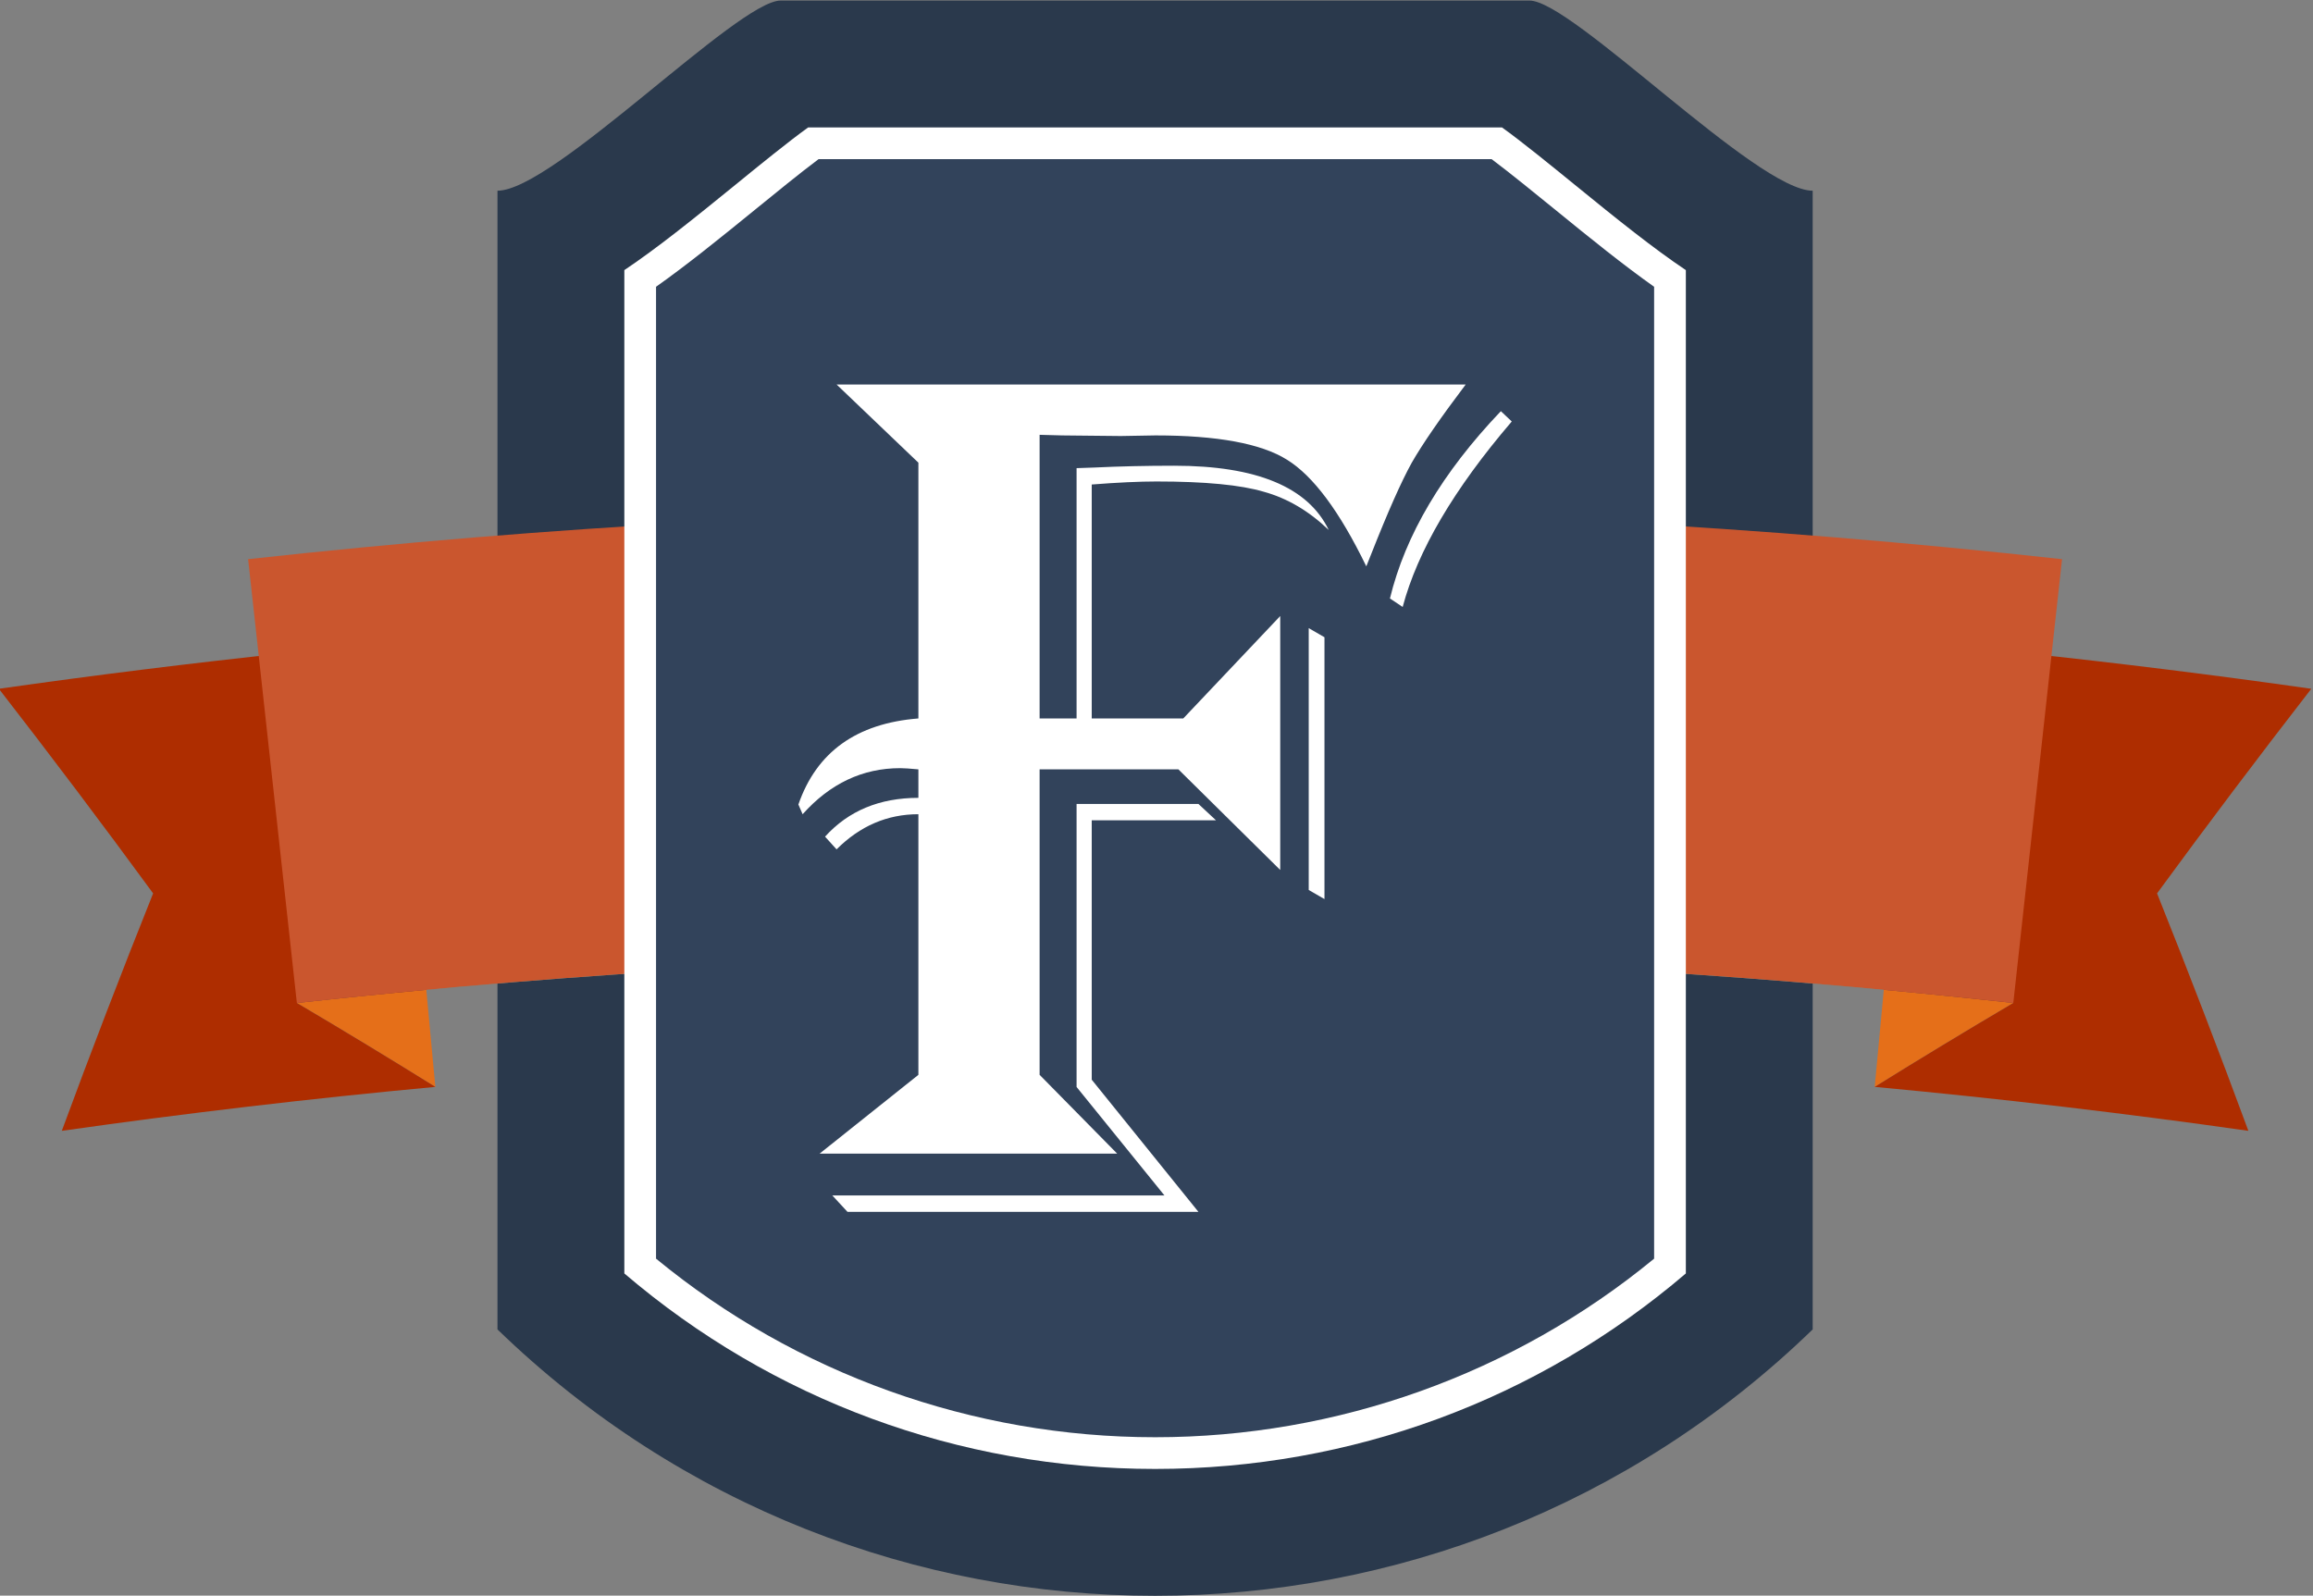 <?xml version="1.0" encoding="UTF-8" standalone="no"?>
<svg
   xmlns:dc="http://purl.org/dc/elements/1.1/"
   xmlns:cc="http://creativecommons.org/ns#"
   xmlns:rdf="http://www.w3.org/1999/02/22-rdf-syntax-ns#"
   xmlns:svg="http://www.w3.org/2000/svg"
   xmlns="http://www.w3.org/2000/svg"
   xmlns:sodipodi="http://sodipodi.sourceforge.net/DTD/sodipodi-0.dtd"
   xmlns:inkscape="http://www.inkscape.org/namespaces/inkscape"
   version="1.1"
   id="svg2"
   xml:space="preserve"
   width="305.216"
   height="210.552"
   viewBox="0 0 305.216 210.552"
   sodipodi:docname="logo.svg"
   inkscape:version="1.0beta2 (3a9ee21, 2020-03-24)"><rect x="0" y="0" width="305.216" height="210.552" fill="#808080" stroke="none"/><defs
     id="defs6" /><sodipodi:namedview
     inkscape:document-rotation="0"
     pagecolor="#ffffff"
     bordercolor="#666666"
     borderopacity="1"
     objecttolerance="10"
     gridtolerance="10"
     guidetolerance="10"
     inkscape:pageopacity="0"
     inkscape:pageshadow="2"
     inkscape:window-width="2400"
     inkscape:window-height="1272"
     id="namedview4"
     showgrid="false"
     fit-margin-top="0"
     fit-margin-left="0"
     fit-margin-right="0"
     fit-margin-bottom="0"
     inkscape:snap-object-midpoints="true"
     inkscape:zoom="0.74586435"
     inkscape:cx="-312.24624"
     inkscape:cy="-192.08466"
     inkscape:window-x="4792"
     inkscape:window-y="1038"
     inkscape:window-maximized="1"
     inkscape:current-layer="g10" /><g
     id="g10"
     inkscape:groupmode="layer"
     inkscape:label="ink_ext_XXXXXX"
     transform="matrix(1.333,0,0,-1.333,-589.727,295.236)"><path
       inkscape:connector-curvature="0"
       id="path180"
       style="fill:#2a394c;fill-opacity:1;fill-rule:nonzero;stroke:none;stroke-width:0.1"
       d="m 621.848,89.882 c -36.278,-35.159 -93.918,-35.159 -130.196,0 0,37.574 0,75.148 0,112.722 5.543,0 23.796,18.823 28.033,18.823 24.711,0 49.419,0 74.13,0 4.242,0 22.49,-18.823 28.033,-18.823 0,-37.574 0,-75.148 0,-112.722" /><path
       inkscape:connector-curvature="0"
       id="path182"
       style="fill:#e56f19;fill-opacity:1;fill-rule:nonzero;stroke:none;stroke-width:0.1"
       d="m 628.886,123.501 c -0.3,-3.202 -0.596,-6.407 -0.897,-9.611 4.522,2.813 9.094,5.579 13.718,8.308 -4.273,0.471 -8.545,0.905 -12.821,1.303" /><path
       inkscape:connector-curvature="0"
       id="path184"
       style="fill:#e56f19;fill-opacity:1;fill-rule:nonzero;stroke:none;stroke-width:0.1"
       d="m 485.501,113.89 c -0.3,3.204 -0.598,6.407 -0.895,9.611 -4.275,-0.398 -8.544,-0.832 -12.813,-1.303 4.62,-2.729 9.189,-5.497 13.708,-8.308" /><path
       inkscape:connector-curvature="0"
       id="path186"
       style="fill:#4fa2aa;fill-opacity:1;fill-rule:nonzero;stroke:none;stroke-width:0.1"
       d="m 483.599,134.311 c 0.336,-3.605 0.671,-7.207 1.007,-10.81 47.988,4.47 96.29,4.47 144.28,0 0.335,3.603 0.671,7.207 1.006,10.812 -48.66,4.531 -97.635,4.531 -146.293,-0.002" /><path
       inkscape:connector-curvature="0"
       id="path188"
       style="fill:#ae2d00;fill-opacity:1;fill-rule:nonzero;stroke:none;stroke-width:0.1"
       d="m 671.207,153.299 c -75.922,10.808 -152.992,10.808 -228.912,0 5.202,-6.701 10.29,-13.452 15.269,-20.252 -3.13,-7.819 -6.144,-15.655 -9.041,-23.507 12.297,1.75 24.628,3.2 36.978,4.35 -4.519,2.811 -9.088,5.579 -13.708,8.308 4.269,0.471 8.538,0.905 12.813,1.303 -0.336,3.603 -0.671,7.205 -1.007,10.81 48.658,4.533 97.633,4.533 146.293,0.002 -0.335,-3.605 -0.671,-7.209 -1.006,-10.812 4.276,-0.398 8.548,-0.832 12.821,-1.303 -4.624,-2.729 -9.196,-5.495 -13.718,-8.308 12.355,-1.148 24.688,-2.6 36.99,-4.35 -2.899,7.852 -5.911,15.688 -9.041,23.507 4.979,6.8 10.069,13.551 15.269,20.252" /><path
       inkscape:connector-curvature="0"
       id="path190"
       style="fill:#ca562e;fill-opacity:1;fill-rule:nonzero;stroke:none;stroke-width:0.1"
       d="m 641.707,122.198 c -56.469,6.206 -113.445,6.206 -169.914,0 -1.608,14.644 -3.216,29.289 -4.826,43.932 59.677,6.557 119.891,6.557 179.566,0 -1.608,-14.643 -3.218,-29.288 -4.826,-43.932" /><path
       inkscape:connector-curvature="0"
       id="path192"
       style="fill:#ffffff;fill-opacity:1;fill-rule:nonzero;stroke:none;stroke-width:0.1"
       d="m 556.752,76.071 c -19.427,0 -37.893,6.837 -52.542,19.353 v 99.319 c 3.21,2.151 6.77,5.004 11.042,8.484 2.186,1.783 5.26,4.286 7.162,5.643 h 68.674 c 1.902,-1.357 4.975,-3.86 7.165,-5.643 4.269,-3.48 7.829,-6.333 11.039,-8.484 V 95.424 C 594.641,82.908 576.175,76.071 556.752,76.071" /><path
       inkscape:connector-curvature="0"
       id="path194"
       style="fill:#32435b;fill-opacity:1;fill-rule:nonzero;stroke:none;stroke-width:0.1"
       d="m 556.752,79.21 c -18.047,0 -35.532,6.268 -49.403,17.677 v 96.207 c 3.006,2.126 6.28,4.762 9.885,7.7 1.785,1.456 4.363,3.554 6.208,4.937 h 66.62 c 1.844,-1.383 4.417,-3.481 6.207,-4.935 3.604,-2.94 6.876,-5.576 9.882,-7.702 V 96.887 C 592.281,85.478 574.798,79.21 556.752,79.21" /><g
       style="font-style:normal;font-variant:normal;font-weight:normal;font-stretch:normal;font-size:122.877px;line-height:1.25;font-family:Algerian;-inkscape-font-specification:'Algerian Normal';font-variant-ligatures:normal;font-variant-caps:normal;font-variant-numeric:normal;font-variant-east-asian:normal;letter-spacing:0px;word-spacing:0px;fill:#ffffff;fill-opacity:1;stroke:none;stroke-width:3.072"
       id="text1151"
       transform="scale(1,-1)"
       aria-label="F"><path
         id="path840"
         style="font-style:normal;font-variant:normal;font-weight:normal;font-stretch:normal;font-size:122.877px;font-family:Algerian;-inkscape-font-specification:'Algerian Normal';font-variant-ligatures:normal;font-variant-caps:normal;font-variant-numeric:normal;font-variant-east-asian:normal;fill:#ffffff;fill-opacity:1;stroke-width:3.072"
         d="m 525.221,-183.42 h 62.278 q -3.72,4.92 -5.34,7.74 -1.56,2.82 -4.02,9.06 l -0.48,1.2 q -3.96,-8.16 -7.86,-10.56 -3.84,-2.4 -13.02,-2.4 l -3.42,0.06 -5.82,-0.06 -2.22,-0.06 v 28.079 h 3.66 v -24.779 l 1.74,-0.06 q 3.72,-0.18 7.92,-0.18 12.24,0 15.3,6.36 -2.94,-2.82 -6.42,-3.78 -3.42,-1.02 -10.62,-1.02 -2.58,0 -6.42,0.3 v 23.159 h 9.06 l 9.6,-10.14 v 25.139 l -10.08,-9.96 h -13.74 v 30.239 l 7.68,7.8 h -29.459 l 9.78,-7.8 v -25.799 q -4.62,0 -8.1,3.48 l -1.14,-1.26 q 3.48,-3.84 9.24,-3.84 v -2.82 q -1.26,-0.12 -1.8,-0.12 -5.58,0 -9.66,4.56 l -0.42,-0.96 q 2.7,-7.8 11.88,-8.52 v -25.319 z m 66.838,3.66 q -8.58,10.02 -10.8,18.36 l -1.26,-0.84 q 2.28,-9.42 10.98,-18.54 z m -18.54,21.359 v 25.919 l -1.56,-0.9 v -25.919 z m -10.74,18.12 h -12.3 v 25.679 l 10.56,13.08 h -34.739 l -1.5,-1.62 h 32.879 l -8.7,-10.74 v -28.019 h 12.06 z" /></g></g></svg>
